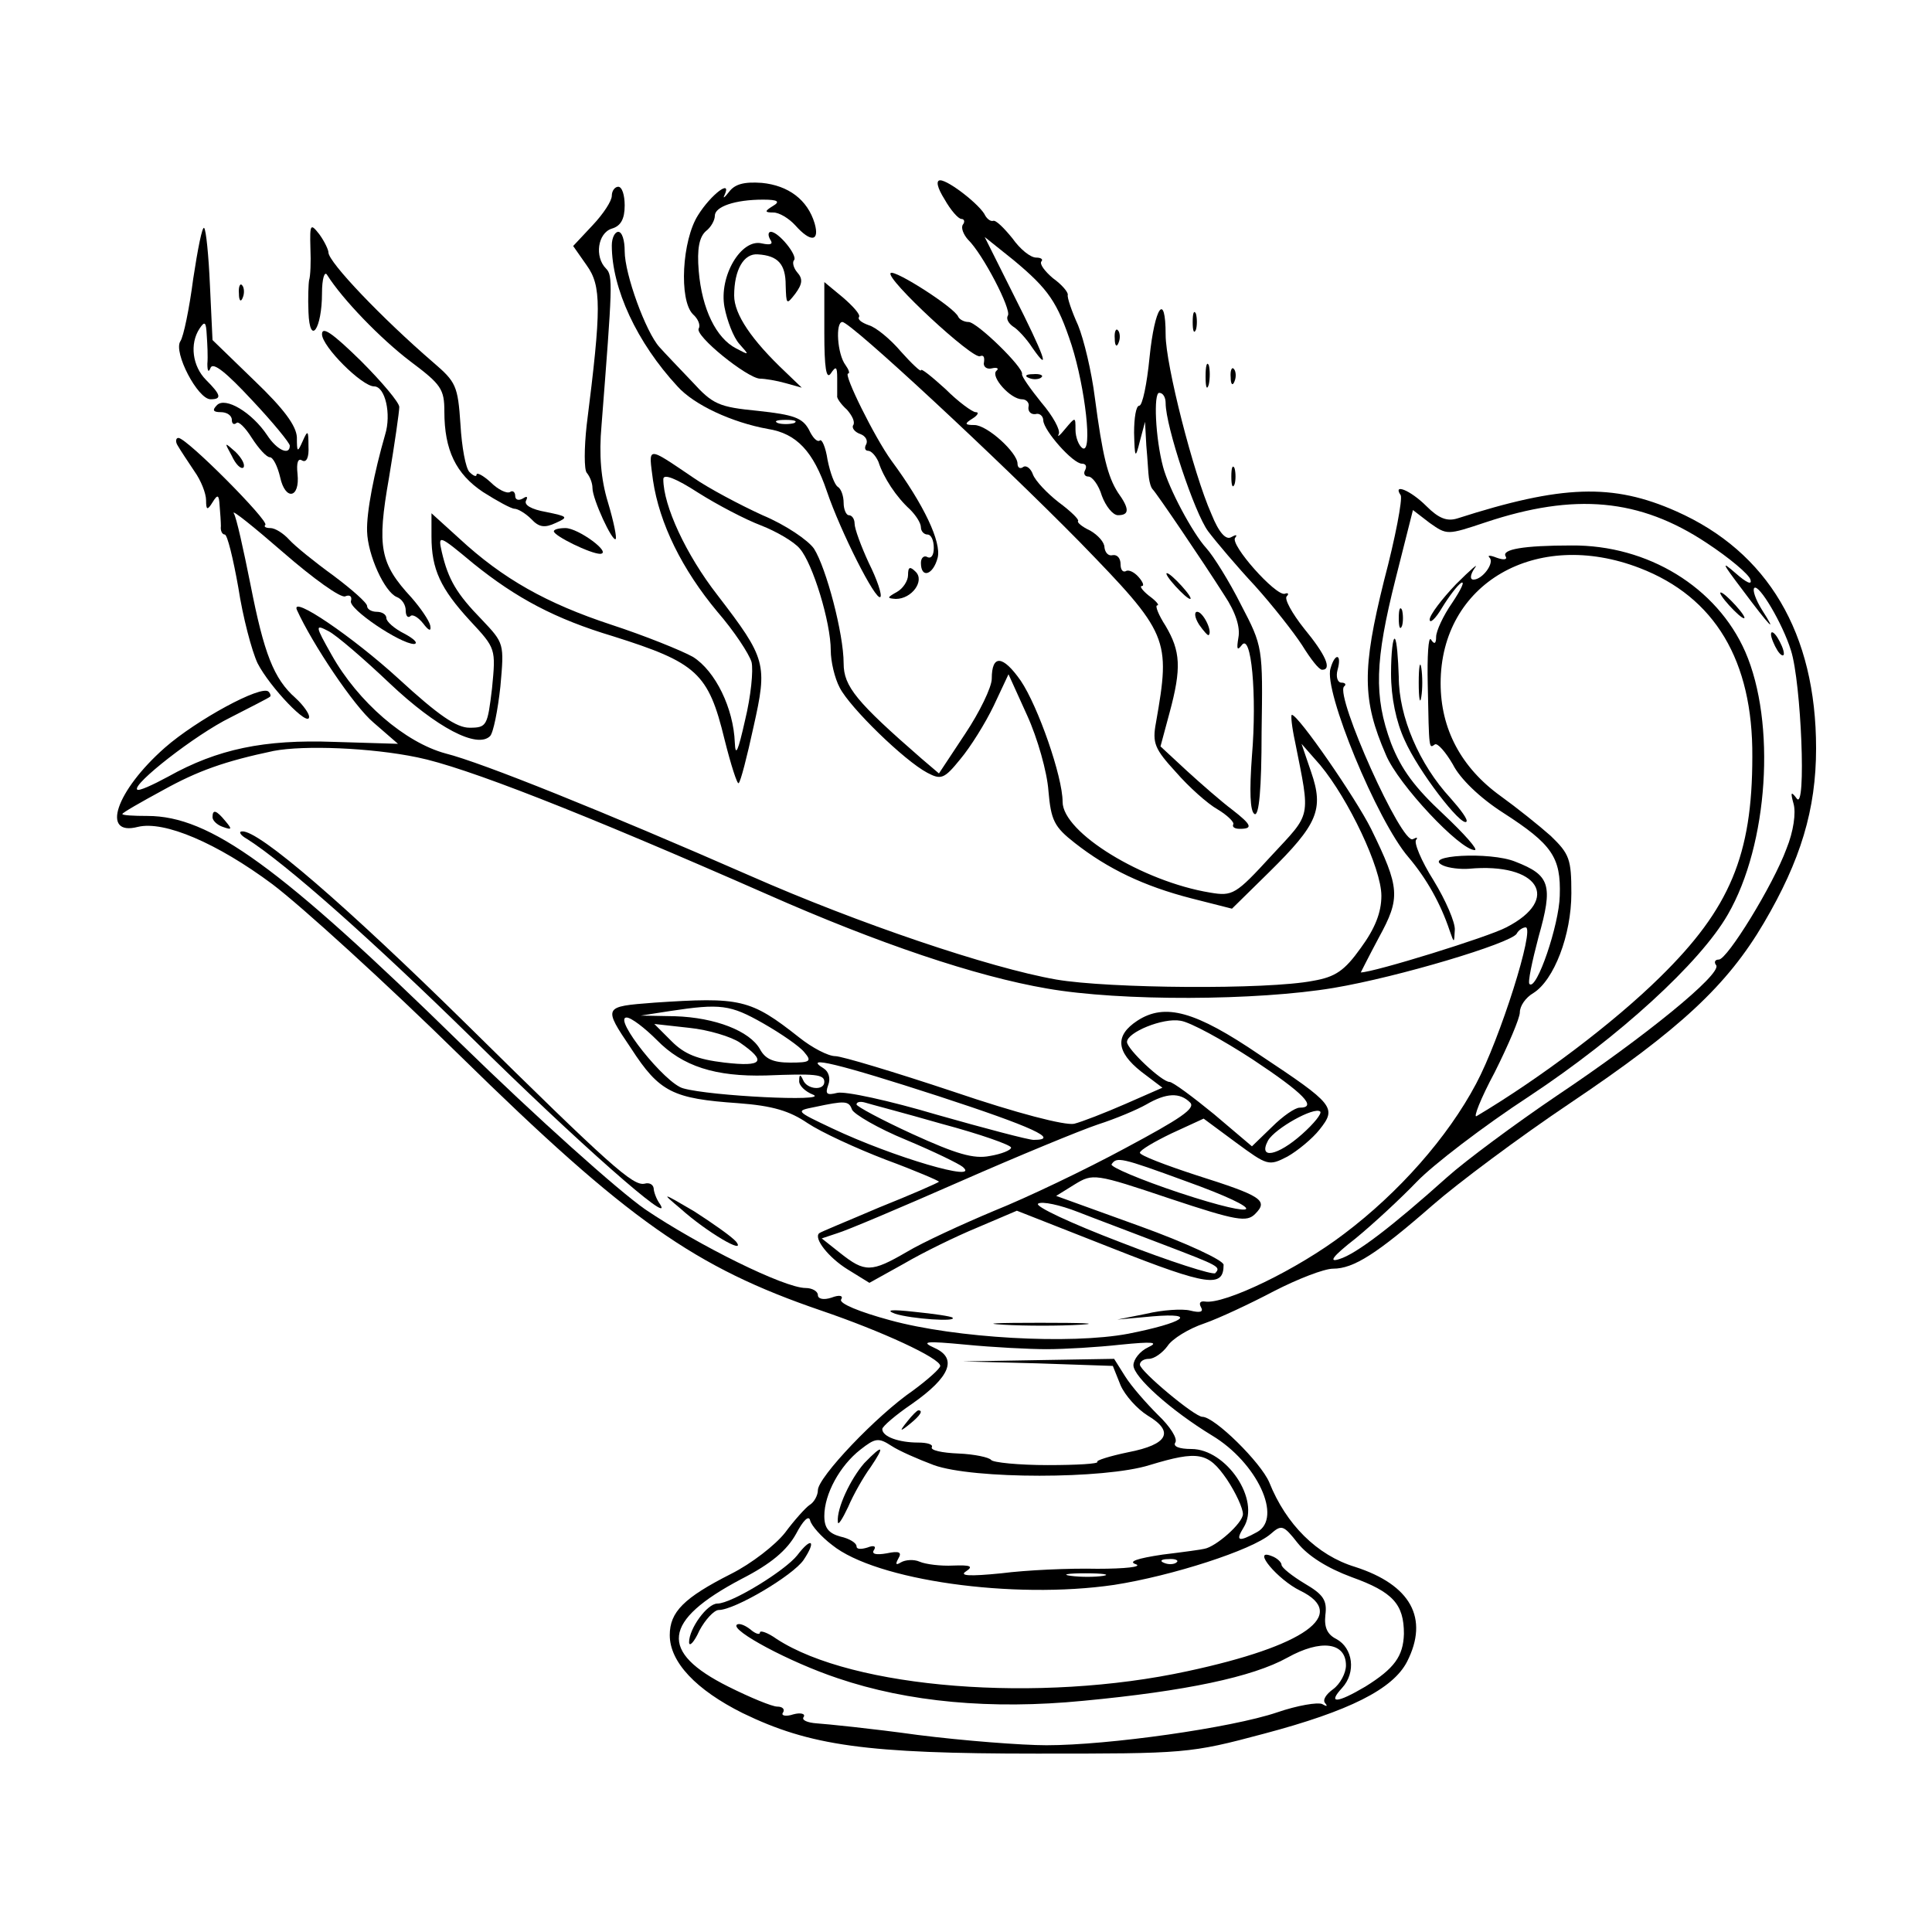 <?xml version="1.0" standalone="no"?>
<!DOCTYPE svg PUBLIC "-//W3C//DTD SVG 20010904//EN"
 "http://www.w3.org/TR/2001/REC-SVG-20010904/DTD/svg10.dtd">
<svg version="1.0" xmlns="http://www.w3.org/2000/svg"
 width="300pt" height="300pt" viewBox="0 0 300 300"
 preserveAspectRatio="xMidYMid meet">
<g transform="translate(0,300) scale(0.1,-0.1)"
fill="#000000" stroke="none">
<path d="M1132 2702 c-7 -9 -10 -11 -7 -5 12 26 -21 1 -41 -31 -25 -39 -30
-132 -8 -154 8 -7 12 -17 9 -22 -7 -11 75 -77 95 -78 8 0 26 -3 40 -7 l25 -7
-25 24 c-53 50 -80 90 -80 119 0 40 15 66 37 64 31 -2 43 -15 43 -48 1 -30 1
-31 15 -13 11 15 12 23 3 33 -6 7 -8 16 -5 19 6 7 -24 44 -36 44 -4 0 -5 -5
-1 -12 5 -7 1 -9 -13 -6 -32 8 -67 -51 -58 -99 4 -21 14 -47 23 -57 16 -18 16
-18 -5 -7 -31 16 -53 61 -58 120 -3 35 1 53 11 62 8 6 14 17 14 24 0 14 31 25
75 25 23 0 27 -3 15 -10 -13 -8 -13 -10 1 -10 9 0 24 -9 34 -20 24 -27 38 -25
30 3 -11 37 -41 59 -82 63 -28 2 -42 -2 -51 -14z"/>
<path d="M1467 2690 c9 -16 21 -30 26 -30 4 0 6 -4 2 -9 -3 -5 1 -15 8 -23 23
-22 68 -109 62 -118 -3 -5 1 -12 8 -17 7 -4 21 -19 30 -33 30 -43 18 -11 -29
82 l-45 90 45 -36 c54 -45 68 -65 90 -132 21 -66 33 -169 17 -160 -6 4 -11 17
-11 29 0 20 0 20 -16 1 -8 -10 -13 -14 -10 -8 3 6 -9 28 -27 49 -17 21 -31 41
-30 44 3 10 -70 81 -83 81 -7 0 -14 4 -16 8 -5 14 -99 74 -105 68 -9 -8 129
-136 139 -129 5 2 7 -1 6 -9 -2 -7 4 -12 12 -10 8 2 12 0 7 -4 -9 -9 22 -44
40 -44 7 0 12 -6 10 -12 -1 -7 4 -12 11 -11 6 2 12 -3 12 -10 1 -16 46 -67 60
-67 6 0 8 -4 5 -10 -3 -5 -1 -10 5 -10 6 0 16 -13 21 -30 6 -16 17 -30 25 -30
18 0 18 10 0 35 -16 25 -24 57 -36 148 -5 40 -17 90 -26 112 -10 22 -17 43
-16 47 1 4 -9 16 -23 26 -13 11 -21 22 -18 26 3 3 0 6 -8 6 -9 0 -25 13 -37
30 -13 16 -26 29 -30 27 -4 -1 -9 3 -12 8 -7 16 -57 55 -70 55 -7 0 -5 -11 7
-30z"/>
<path d="M950 2696 c0 -8 -13 -28 -30 -46 l-30 -32 21 -30 c23 -32 23 -66 0
-248 -4 -36 -4 -69 0 -74 5 -6 9 -16 9 -24 0 -17 31 -84 36 -79 2 2 -3 27 -12
57 -11 36 -14 74 -10 119 17 218 18 233 7 244 -18 18 -13 55 9 62 14 4 20 15
20 36 0 16 -4 29 -10 29 -5 0 -10 -6 -10 -14z"/>
<path d="M300 2567 c-6 -46 -15 -90 -20 -97 -11 -17 27 -90 47 -90 18 0 16 7
-7 30 -21 21 -26 56 -10 80 8 12 10 10 11 -10 1 -14 2 -34 1 -45 0 -12 2 -14
5 -6 4 9 24 -7 64 -50 33 -35 59 -67 59 -71 0 -16 -20 -7 -35 16 -24 36 -65
60 -78 47 -8 -8 -6 -11 6 -11 9 0 17 -5 17 -12 0 -6 3 -8 7 -5 3 4 14 -7 24
-23 11 -17 23 -30 28 -30 5 0 12 -14 16 -31 8 -37 31 -33 27 5 -2 18 1 25 7
21 7 -4 11 5 10 22 0 25 -1 26 -9 8 -8 -18 -9 -18 -9 6 -1 18 -20 44 -66 88
l-65 63 -4 85 c-2 46 -6 86 -9 89 -3 3 -10 -33 -17 -79z"/>
<path d="M482 2615 c1 -22 0 -44 -2 -50 -1 -5 -2 -28 -1 -50 2 -53 21 -26 21
30 0 22 4 35 8 28 24 -38 83 -99 129 -134 48 -36 53 -43 53 -78 0 -60 18 -97
60 -125 22 -14 44 -26 49 -26 5 0 17 -7 26 -16 12 -13 21 -14 38 -6 20 9 19
10 -15 17 -23 4 -35 11 -31 18 3 6 1 7 -5 3 -7 -4 -12 -2 -12 4 0 6 -4 9 -8 6
-5 -3 -19 4 -30 15 -12 11 -22 16 -22 12 0 -4 -5 -2 -11 4 -6 6 -12 39 -14 74
-4 60 -7 66 -42 96 -80 69 -163 156 -163 171 0 4 -6 17 -14 28 -14 18 -15 16
-14 -21z"/>
<path d="M950 2619 c0 -67 39 -151 102 -219 26 -29 85 -56 140 -66 45 -7 71
-35 92 -97 21 -62 76 -171 83 -164 3 3 -5 27 -18 53 -12 26 -22 53 -22 61 0 7
-4 13 -9 13 -4 0 -8 9 -8 19 0 11 -4 22 -9 25 -5 3 -12 22 -16 42 -3 20 -9 33
-12 30 -4 -3 -11 4 -17 17 -10 18 -23 23 -79 29 -61 6 -70 10 -102 45 -20 21
-43 45 -51 54 -21 23 -54 113 -54 149 0 17 -4 30 -10 30 -5 0 -10 -9 -10 -21z
m283 -276 c-7 -2 -19 -2 -25 0 -7 3 -2 5 12 5 14 0 19 -2 13 -5z"/>
<path d="M371 2544 c0 -11 3 -14 6 -6 3 7 2 16 -1 19 -3 4 -6 -2 -5 -13z"/>
<path d="M1280 2483 c0 -54 3 -73 10 -63 8 12 10 11 10 -7 0 -13 0 -25 0 -28
-1 -3 6 -13 15 -21 8 -9 13 -19 10 -24 -3 -4 2 -11 11 -14 8 -3 12 -10 9 -16
-3 -5 -2 -10 3 -10 5 0 12 -8 16 -17 8 -25 28 -55 49 -74 9 -9 17 -21 17 -28
0 -6 5 -11 10 -11 6 0 10 -9 10 -21 0 -11 -4 -17 -10 -14 -5 3 -10 -1 -10 -9
0 -25 19 -19 26 8 6 24 -21 82 -72 151 -26 36 -75 135 -67 135 3 0 1 6 -4 13
-13 17 -16 67 -5 67 13 0 243 -214 368 -341 139 -143 142 -150 119 -281 -6
-32 -2 -41 31 -77 20 -23 49 -49 65 -58 15 -9 26 -20 24 -23 -2 -4 2 -7 10 -7
21 0 19 6 -12 30 -16 12 -47 39 -70 60 l-41 38 14 52 c19 70 17 96 -6 135 -11
17 -17 32 -13 32 4 0 -2 7 -13 15 -10 8 -15 15 -11 15 4 0 2 6 -5 14 -7 8 -16
12 -20 9 -5 -2 -8 3 -8 11 0 9 -5 15 -12 14 -7 -2 -12 4 -13 12 0 8 -10 19
-22 26 -13 6 -21 13 -19 15 2 2 -11 15 -30 29 -18 14 -36 33 -40 43 -3 9 -10
15 -15 12 -5 -4 -9 -1 -9 5 0 17 -47 60 -67 60 -15 0 -16 2 -3 10 8 5 11 10 5
10 -5 0 -27 16 -47 36 -21 19 -38 33 -38 29 0 -3 -14 10 -31 29 -16 19 -39 38
-50 41 -11 4 -18 9 -15 13 2 4 -10 17 -25 30 l-29 24 0 -79z"/>
<path d="M1785 2445 c-4 -41 -11 -75 -16 -75 -5 0 -8 -19 -8 -42 1 -40 2 -41
9 -13 l8 30 2 -37 c2 -21 3 -44 4 -50 1 -7 3 -15 6 -18 6 -6 76 -109 111 -164
18 -27 25 -50 22 -66 -3 -18 -2 -21 5 -12 15 21 24 -77 16 -172 -4 -54 -3 -86
4 -90 7 -4 11 39 11 127 2 132 2 133 -32 198 -18 36 -43 76 -54 88 -21 23 -58
92 -67 126 -12 45 -15 115 -6 115 6 0 10 -7 10 -16 0 -36 45 -171 66 -199 12
-16 45 -55 73 -85 27 -30 60 -72 73 -92 13 -21 26 -38 31 -38 16 0 5 24 -28
64 -19 24 -31 46 -27 50 4 4 2 6 -3 4 -14 -4 -86 77 -77 87 4 5 1 5 -6 1 -8
-5 -19 6 -31 36 -28 63 -71 232 -71 278 0 68 -17 44 -25 -35z"/>
<path d="M1852 2500 c0 -14 2 -19 5 -12 2 6 2 18 0 25 -3 6 -5 1 -5 -13z"/>
<path d="M500 2481 c0 -19 62 -81 81 -81 17 0 27 -43 17 -75 -17 -59 -29 -120
-28 -150 1 -37 27 -94 46 -102 8 -3 14 -12 14 -21 0 -8 3 -12 7 -9 3 4 12 -1
20 -11 9 -12 13 -13 11 -3 -2 8 -15 27 -29 43 -49 53 -54 78 -35 186 9 54 16
103 16 110 0 7 -27 39 -60 72 -44 43 -60 54 -60 41z"/>
<path d="M1731 2474 c0 -11 3 -14 6 -6 3 7 2 16 -1 19 -3 4 -6 -2 -5 -13z"/>
<path d="M1872 2415 c0 -16 2 -22 5 -12 2 9 2 23 0 30 -3 6 -5 -1 -5 -18z"/>
<path d="M1911 2414 c0 -11 3 -14 6 -6 3 7 2 16 -1 19 -3 4 -6 -2 -5 -13z"/>
<path d="M1598 2413 c7 -3 16 -2 19 1 4 3 -2 6 -13 5 -11 0 -14 -3 -6 -6z"/>
<path d="M276 2308 c4 -7 16 -25 26 -40 10 -14 18 -34 18 -45 0 -15 2 -16 10
-3 8 13 10 12 11 -5 1 -11 2 -26 2 -32 -1 -7 2 -13 6 -13 4 0 13 -37 21 -82 7
-46 21 -99 30 -118 19 -37 80 -101 80 -83 0 5 -9 18 -21 29 -34 30 -49 69 -70
176 -11 55 -22 105 -26 111 -4 7 31 -21 77 -61 46 -40 89 -71 96 -68 7 3 11 0
9 -7 -5 -12 77 -67 98 -67 7 1 0 8 -15 16 -16 8 -28 19 -28 24 0 6 -7 10 -15
10 -8 0 -15 4 -15 9 0 5 -24 26 -52 47 -29 21 -60 46 -69 56 -9 10 -22 18 -29
18 -7 0 -11 2 -8 5 6 6 -122 135 -135 135 -4 0 -5 -6 -1 -12z"/>
<path d="M360 2292 c6 -13 14 -21 18 -18 3 4 -2 14 -12 24 -18 16 -18 16 -6
-6z"/>
<path d="M1014 2254 c10 -67 45 -138 100 -204 26 -30 49 -65 53 -78 3 -13 -1
-53 -10 -90 -11 -49 -15 -58 -16 -35 -2 53 -30 111 -65 133 -18 10 -75 33
-127 50 -100 33 -168 71 -236 134 l-43 39 0 -36 c0 -51 14 -81 60 -131 40 -43
40 -43 34 -105 -7 -58 -8 -61 -35 -61 -20 0 -48 19 -110 76 -71 65 -168 131
-158 107 24 -53 89 -150 119 -175 l38 -33 -99 3 c-109 4 -181 -11 -258 -54
-24 -13 -46 -23 -48 -20 -8 8 90 85 145 112 31 16 59 30 61 32 2 1 1 5 -2 8
-11 11 -112 -44 -161 -87 -76 -67 -100 -138 -42 -123 41 10 123 -25 209 -89
45 -34 177 -154 292 -267 260 -255 364 -328 560 -395 94 -32 185 -74 185 -86
0 -4 -19 -21 -42 -38 -57 -39 -148 -135 -148 -155 0 -8 -6 -19 -13 -23 -6 -4
-24 -24 -38 -43 -15 -19 -52 -48 -84 -64 -73 -37 -95 -59 -95 -95 0 -42 41
-85 113 -121 105 -51 192 -63 457 -63 231 0 237 0 353 31 132 35 200 69 222
112 34 67 6 119 -81 147 -59 18 -107 66 -133 131 -13 31 -85 102 -104 102 -12
0 -97 71 -97 81 0 5 6 9 14 9 8 0 21 9 29 20 7 11 33 27 57 35 23 8 72 31 108
50 37 19 78 35 92 35 32 0 68 23 155 99 39 34 134 105 213 158 171 115 244
183 301 280 57 97 81 176 81 271 0 179 -75 305 -217 368 -99 44 -178 41 -340
-11 -16 -5 -29 0 -48 19 -25 25 -53 36 -40 17 3 -6 -8 -65 -26 -133 -34 -137
-34 -185 3 -270 19 -46 115 -148 138 -148 6 0 -16 25 -49 56 -44 41 -65 69
-81 110 -27 73 -25 128 7 255 l27 107 26 -20 c27 -19 27 -19 87 1 138 46 239
37 343 -32 35 -23 66 -49 68 -57 3 -9 -6 -5 -23 10 -23 20 -21 16 10 -25 44
-59 56 -71 31 -32 -10 16 -15 31 -12 34 7 7 44 -55 57 -97 16 -50 24 -250 9
-230 -9 12 -10 10 -5 -8 4 -14 0 -43 -11 -70 -21 -57 -92 -172 -105 -172 -6 0
-8 -4 -4 -9 8 -14 -111 -111 -247 -202 -65 -44 -142 -101 -171 -127 -86 -77
-141 -119 -167 -127 -18 -6 -11 4 25 32 28 23 70 62 95 88 25 26 103 86 175
133 139 92 265 207 308 282 63 109 75 298 27 408 -44 100 -151 166 -270 165
-74 0 -109 -6 -102 -17 3 -5 -3 -6 -14 -2 -10 4 -15 4 -11 0 8 -8 -11 -34 -25
-34 -6 0 -5 8 2 18 7 9 -6 -2 -29 -25 -22 -23 -41 -48 -41 -55 0 -7 9 1 19 18
11 18 24 35 30 39 6 3 0 -10 -14 -31 -14 -20 -25 -44 -25 -53 0 -11 -3 -12 -8
-4 -4 6 -6 -26 -5 -70 2 -104 2 -99 11 -93 4 3 17 -12 28 -31 11 -22 42 -52
78 -75 76 -49 90 -69 88 -129 -1 -45 -36 -148 -47 -137 -3 2 4 35 14 73 23 81
18 96 -36 117 -39 16 -147 10 -112 -6 9 -4 27 -6 40 -5 108 10 144 -47 58 -91
-28 -15 -206 -70 -226 -70 0 0 12 24 28 54 34 62 33 77 -12 169 -24 48 -113
177 -123 177 -2 0 0 -19 5 -42 24 -121 26 -109 -37 -177 -55 -60 -60 -63 -95
-57 -104 17 -229 93 -229 141 0 39 -38 148 -65 188 -28 40 -45 41 -45 3 0 -13
-19 -52 -41 -85 l-41 -62 -27 23 c-101 88 -121 112 -121 148 0 46 -27 148 -46
178 -9 13 -44 37 -80 52 -35 16 -84 42 -107 58 -74 50 -70 50 -63 -4z m168
-70 c23 -9 51 -25 60 -36 20 -23 48 -114 48 -158 0 -17 6 -43 14 -58 16 -31
100 -113 136 -132 21 -11 26 -10 51 21 16 19 39 56 52 83 l23 49 29 -64 c16
-35 31 -88 33 -117 4 -46 9 -56 41 -81 51 -40 107 -67 181 -86 l63 -16 58 57
c75 74 85 97 65 155 l-15 44 29 -33 c44 -53 95 -160 95 -203 0 -26 -10 -51
-32 -81 -25 -35 -39 -45 -74 -51 -71 -14 -318 -12 -399 2 -103 18 -307 87
-475 161 -226 99 -417 176 -473 190 -63 17 -136 80 -177 153 -26 46 -26 48 -5
37 12 -6 55 -43 95 -81 73 -69 136 -102 156 -82 5 5 12 40 16 77 6 67 6 67
-29 104 -39 40 -52 62 -62 105 -6 27 -5 27 49 -18 67 -54 127 -86 217 -113
130 -41 148 -57 173 -160 10 -40 20 -71 22 -68 3 2 13 41 23 87 22 98 20 106
-56 205 -49 63 -84 139 -84 180 0 9 20 1 54 -21 30 -19 74 -42 98 -51z m1364
-66 c117 -45 176 -144 175 -293 0 -153 -35 -236 -143 -342 -72 -71 -186 -157
-285 -216 -6 -4 6 27 28 68 21 42 39 84 39 93 0 10 9 23 21 30 32 20 59 90 59
155 0 53 -3 61 -32 89 -18 16 -53 44 -78 62 -61 44 -93 104 -93 175 0 155 148
241 309 179z m-1898 -294 c74 -15 253 -85 544 -213 172 -76 323 -127 434 -146
114 -20 326 -19 445 1 101 17 274 69 284 84 3 6 10 10 14 10 15 0 -40 -174
-77 -243 -44 -83 -120 -169 -205 -233 -72 -55 -186 -110 -216 -105 -7 1 -10
-2 -6 -9 4 -7 -1 -9 -17 -5 -12 3 -43 1 -68 -5 l-45 -9 55 5 c72 6 48 -10 -38
-27 -90 -17 -268 -7 -370 21 -48 13 -79 26 -76 32 4 6 -2 8 -15 3 -12 -4 -21
-2 -21 4 0 6 -9 11 -19 11 -33 0 -166 66 -249 122 -43 30 -168 142 -287 258
-281 275 -389 353 -486 353 -22 0 -39 1 -39 3 0 2 28 18 63 37 54 30 96 45
172 61 47 9 151 5 223 -10z m977 -919 c28 0 79 3 115 7 50 5 60 4 43 -4 -13
-6 -23 -19 -23 -28 0 -18 58 -70 122 -109 70 -42 110 -128 70 -150 -29 -16
-34 -14 -21 7 27 43 -27 122 -81 122 -19 0 -29 4 -25 10 4 6 -8 25 -27 43 -18
18 -41 44 -51 60 l-17 27 -118 -2 -117 -2 116 -3 117 -4 12 -30 c7 -16 26 -37
42 -47 42 -25 32 -45 -30 -57 -29 -6 -51 -13 -48 -15 2 -3 -32 -5 -77 -5 -45
0 -85 4 -88 8 -3 4 -26 9 -51 10 -25 1 -44 5 -41 10 2 4 -7 7 -21 7 -30 0 -56
9 -56 21 0 4 21 22 46 39 60 42 71 71 35 87 -22 10 -14 11 49 5 41 -4 98 -7
125 -7z m-175 -180 c61 -22 265 -22 335 0 76 23 91 20 120 -22 14 -21 25 -45
25 -54 0 -14 -42 -51 -60 -54 -3 -1 -32 -5 -65 -9 -40 -6 -54 -11 -41 -15 10
-4 -17 -7 -60 -7 -44 1 -110 -2 -149 -7 -50 -5 -66 -4 -55 3 12 8 7 10 -20 9
-19 -1 -43 2 -52 6 -9 4 -22 3 -29 -1 -8 -5 -9 -3 -4 6 6 10 1 12 -18 8 -17
-3 -24 -1 -20 5 4 6 0 8 -10 4 -10 -3 -17 -3 -17 2 0 5 -11 12 -25 15 -18 5
-25 13 -25 32 0 34 24 78 56 103 23 18 28 19 48 6 12 -8 42 -21 66 -30z m-158
-124 c68 -55 281 -85 438 -62 90 14 214 54 243 79 17 15 20 14 42 -14 16 -20
46 -39 84 -53 64 -23 81 -42 81 -88 -1 -35 -15 -54 -60 -82 -44 -26 -59 -27
-36 -2 22 24 17 62 -9 76 -14 7 -19 18 -17 37 3 23 -3 32 -32 49 -20 12 -36
25 -36 29 0 4 -7 11 -16 14 -31 12 10 -37 45 -54 76 -37 7 -86 -175 -125 -230
-50 -520 -27 -638 50 -14 10 -26 14 -26 10 0 -4 -7 -2 -15 5 -9 7 -18 10 -21
7 -9 -9 82 -58 157 -83 109 -37 238 -49 381 -35 159 15 263 37 317 67 52 29
91 24 91 -12 0 -12 -9 -29 -20 -37 -11 -8 -17 -17 -12 -22 4 -5 2 -5 -5 -1 -7
3 -38 -2 -70 -13 -71 -24 -262 -51 -358 -51 -38 0 -129 7 -200 16 -72 10 -142
17 -157 18 -14 1 -24 5 -20 10 3 5 -5 7 -16 4 -12 -4 -20 -2 -16 3 3 5 -1 9
-9 9 -8 0 -42 14 -76 31 -108 54 -103 102 20 167 47 24 71 45 85 70 11 21 20
30 22 21 2 -8 17 -25 34 -38z m535 -27 c-3 -3 -12 -4 -19 -1 -8 3 -5 6 6 6 11
1 17 -2 13 -5z m-114 -21 c-13 -2 -35 -2 -50 0 -16 2 -5 4 22 4 28 0 40 -2 28
-4z"/>
<path d="M330 1731 c0 -5 7 -12 16 -15 14 -5 15 -4 4 9 -14 17 -20 19 -20 6z"/>
<path d="M384 1697 c61 -39 193 -156 350 -310 161 -159 314 -294 291 -257 -6
8 -10 20 -10 25 -1 6 -7 9 -14 7 -18 -4 -53 27 -276 247 -187 184 -323 302
-349 300 -6 0 -3 -6 8 -12z"/>
<path d="M1015 1443 c-78 -6 -79 -6 -35 -71 44 -68 65 -78 166 -85 54 -4 80
-12 108 -31 21 -14 75 -39 122 -57 46 -17 83 -33 82 -34 -2 -2 -43 -20 -93
-40 -49 -21 -91 -38 -93 -40 -9 -8 15 -38 44 -56 l34 -21 54 30 c29 17 80 42
114 56 l61 26 150 -59 c147 -58 171 -61 171 -25 0 7 -58 34 -130 60 l-130 47
29 18 c28 17 31 17 147 -22 105 -35 120 -37 133 -24 21 21 10 28 -91 60 -49
16 -88 31 -88 35 0 4 22 17 49 30 l50 23 50 -37 c49 -36 51 -37 80 -22 16 9
39 28 50 42 27 34 23 39 -93 116 -100 68 -147 81 -190 53 -35 -23 -33 -48 6
-79 l33 -25 -57 -25 c-32 -14 -68 -28 -80 -31 -14 -3 -88 16 -188 50 -90 30
-173 55 -183 55 -11 0 -36 13 -56 29 -76 60 -91 63 -226 54z m170 -32 c28 -16
57 -36 64 -45 12 -14 9 -16 -22 -16 -27 0 -39 6 -47 21 -16 28 -69 49 -132 51
l-53 1 45 7 c79 12 94 10 145 -19z m-165 -26 c40 -41 91 -57 169 -55 77 3 91
2 91 -10 0 -14 -27 -12 -33 3 -4 9 -6 9 -6 -1 -1 -7 9 -17 22 -22 24 -11 -160
-2 -202 10 -28 7 -110 110 -88 110 7 0 28 -16 47 -35z m925 -30 c80 -53 101
-75 73 -75 -7 0 -26 -13 -43 -30 l-31 -30 -59 50 c-33 27 -64 50 -69 50 -12 0
-66 51 -66 62 0 15 56 38 83 33 15 -2 66 -30 112 -60z m-796 26 c42 -29 36
-38 -24 -31 -42 5 -62 13 -82 33 l-27 27 54 -6 c30 -3 66 -14 79 -23z m308
-83 c147 -48 190 -68 148 -68 -8 0 -76 18 -150 39 -74 22 -143 37 -155 34 -16
-4 -19 -2 -14 12 4 10 1 21 -7 26 -34 21 24 7 178 -43z m391 -10 c9 -9 -15
-25 -101 -71 -61 -33 -153 -77 -203 -97 -50 -21 -111 -49 -136 -64 -55 -32
-65 -32 -103 -2 l-29 23 24 8 c14 4 99 40 190 80 91 40 188 80 215 89 28 9 61
23 75 31 31 18 52 19 68 3z m-525 -11 c3 -7 40 -29 84 -47 43 -18 82 -37 88
-42 29 -25 -108 15 -203 60 -57 27 -57 27 -27 33 47 10 53 10 58 -4z m139 -22
c60 -16 108 -33 108 -37 0 -4 -15 -10 -33 -13 -25 -5 -52 3 -120 34 -48 22
-87 43 -87 46 0 4 6 5 13 3 6 -2 60 -16 119 -33z m560 -16 c-38 -34 -69 -40
-53 -10 11 19 72 53 81 45 3 -3 -10 -19 -28 -35z m-181 -73 c131 -47 123 -62
-10 -18 -60 20 -107 40 -105 44 8 12 14 11 115 -26z m-36 -98 c89 -34 91 -35
82 -45 -4 -3 -70 18 -147 48 -76 29 -134 56 -128 60 6 4 34 -2 62 -13 28 -11
87 -33 131 -50z"/>
<path d="M1057 1123 c40 -36 103 -73 86 -51 -7 8 -37 29 -65 47 -51 30 -52 30
-21 4z"/>
<path d="M1390 960 c25 -8 97 -13 89 -6 -2 2 -29 6 -59 9 -36 4 -46 3 -30 -3z"/>
<path d="M1558 943 c34 -2 88 -2 120 0 31 2 3 3 -63 3 -66 0 -92 -1 -57 -3z"/>
<path d="M1409 793 c-13 -16 -12 -17 4 -4 16 13 21 21 13 21 -2 0 -10 -8 -17
-17z"/>
<path d="M1342 728 c-21 -24 -43 -70 -41 -91 0 -7 7 4 16 23 8 19 24 47 35 62
23 34 19 36 -10 6z"/>
<path d="M1238 585 c-19 -24 -102 -75 -124 -75 -16 0 -44 -39 -44 -60 0 -8 8
0 16 18 9 17 23 32 30 32 25 0 116 54 132 78 20 30 12 36 -10 7z"/>
<path d="M1912 2260 c0 -14 2 -19 5 -12 2 6 2 18 0 25 -3 6 -5 1 -5 -13z"/>
<path d="M860 2175 c0 -7 57 -35 72 -35 19 1 -34 40 -54 40 -10 0 -18 -2 -18
-5z"/>
<path d="M1410 2107 c0 -9 -8 -21 -17 -26 -16 -9 -16 -10 -2 -11 25 0 45 28
31 42 -9 9 -12 8 -12 -5z"/>
<path d="M1825 2090 c10 -11 20 -20 23 -20 3 0 -3 9 -13 20 -10 11 -20 20 -23
20 -3 0 3 -9 13 -20z"/>
<path d="M2685 2060 c10 -11 20 -20 23 -20 3 0 -3 9 -13 20 -10 11 -20 20 -23
20 -3 0 3 -9 13 -20z"/>
<path d="M2172 2040 c0 -14 2 -19 5 -12 2 6 2 18 0 25 -3 6 -5 1 -5 -13z"/>
<path d="M1862 2030 c7 -10 14 -18 15 -16 6 6 -9 36 -18 36 -5 0 -4 -9 3 -20z"/>
<path d="M2750 2015 c0 -5 5 -17 10 -25 5 -8 10 -10 10 -5 0 6 -5 17 -10 25
-5 8 -10 11 -10 5z"/>
<path d="M2160 1954 c0 -37 8 -75 21 -103 21 -48 88 -135 96 -127 3 3 -9 19
-25 37 -48 52 -80 126 -80 188 -1 29 -3 56 -6 59 -3 3 -6 -21 -6 -54z"/>
<path d="M2066 1962 c-11 -34 72 -236 121 -293 28 -33 50 -72 64 -114 7 -20 7
-20 8 1 1 11 -14 46 -33 77 -19 30 -31 59 -27 63 3 4 1 4 -5 1 -17 -10 -121
222 -107 237 4 3 2 6 -4 6 -6 0 -9 9 -6 20 7 25 -4 27 -11 2z"/>
<path d="M2203 1940 c0 -25 2 -35 4 -22 2 12 2 32 0 45 -2 12 -4 2 -4 -23z"/>
</g>
</svg>
